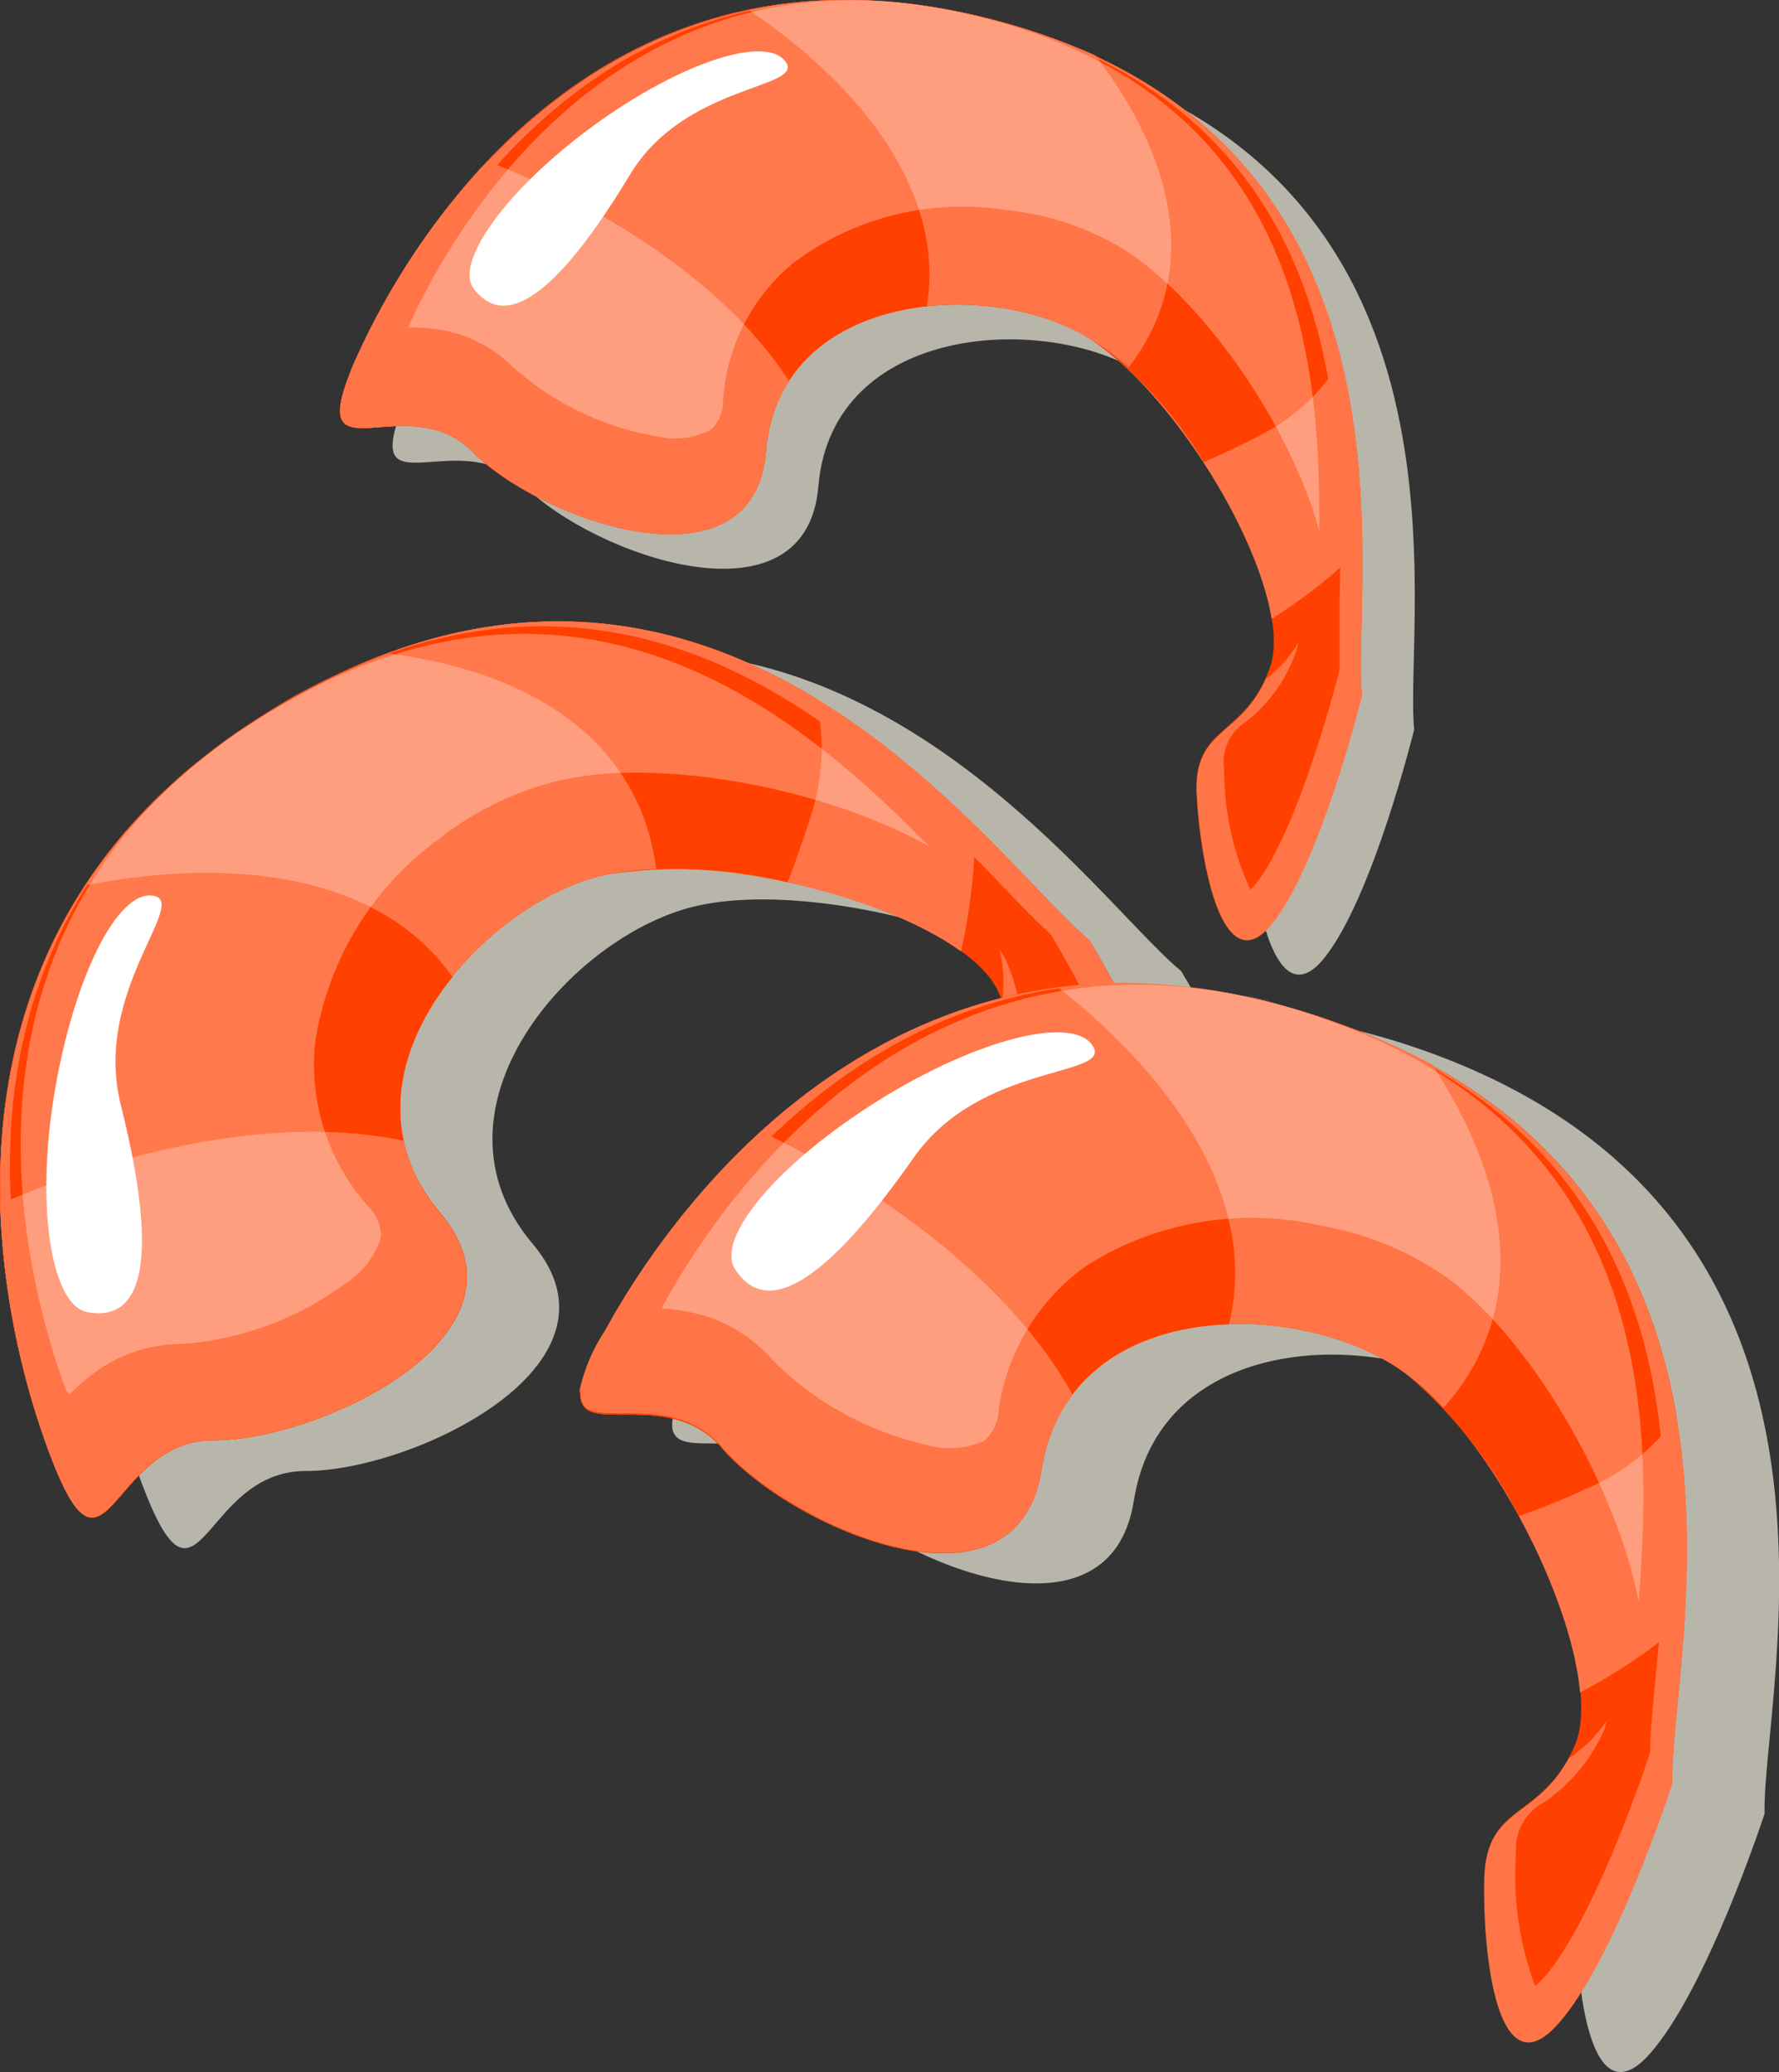 <svg xmlns="http://www.w3.org/2000/svg" viewBox="0 0 67.78 78.95"><rect x="0" y="0" width="67.78" height="78.95" fill="#333333" stroke="none"/><defs><style>.cls-1{isolation:isolate;}.cls-2{fill:#b8b5aa;}.cls-2,.cls-7{mix-blend-mode:multiply;}.cls-3{fill:#ff4000;}.cls-4{fill:#ff7547;}.cls-5,.cls-6{fill:#fff;}.cls-5{opacity:0.3;mix-blend-mode:screen;}</style></defs><title>Recurso 11</title><g class="cls-1"><g id="Capa_2" data-name="Capa 2"><g id="Layer_1" data-name="Layer 1"><path class="cls-2" d="M53.88,27.8c-.41-4.3,2.9-20.94-13.54-25.58C25.58-1.95,18.05,9.54,15.67,14.76s1.74,1.17,4.33,3.77,10.72,5.53,11.18,0c.52-6.2,8.69-6.64,12.4-4.27S51.36,24,50.39,26.74s-2.94,2.16-2.79,4.85,1,7.21,2.85,4.92S53.88,27.8,53.88,27.8Z"/><path class="cls-3" d="M51.89,26.48C51.47,22.18,54.78,5.54,38.34.89,23.59-3.28,16.06,8.21,13.67,13.44S15.42,14.6,18,17.21s10.71,5.53,11.18,0c.51-6.2,8.68-6.65,12.4-4.27s7.77,9.76,6.81,12.48-2.94,2.16-2.8,4.85,1,7.21,2.86,4.91S51.89,26.48,51.89,26.48Z"/><path class="cls-4" d="M51.9,20.84C51.83,14.13,50.38,4.3,38.34.89,23.59-3.28,16.06,8.21,13.67,13.44S15.42,14.6,18,17.21s10.71,5.53,11.18,0c.51-6.2,8.68-6.65,12.4-4.27,3,2,6.33,7.29,6.87,10.64A19.91,19.91,0,0,0,51.9,20.84Z"/><path class="cls-3" d="M38.34.89C23.59-3.28,16.06,8.21,13.67,13.44S15.42,14.6,18,17.21s10.71,5.53,11.18,0c.51-6.2,8.68-6.65,12.4-4.27a15.8,15.8,0,0,1,4.29,4.67q1.09-.48,2.19-1.05a7.54,7.54,0,0,0,3-2.78C49.83,8.51,46.54,3.21,38.34.89Z"/><path class="cls-4" d="M13.67,13.44C11.3,18.67,15.42,14.6,18,17.21s10.71,5.53,11.18,0c.51-6.2,8.68-6.65,12.4-4.27A9.78,9.78,0,0,1,43,14c2.76-3.58,1.78-7.92-1.27-11.89A24.51,24.51,0,0,0,38.34.89C23.59-3.28,16.06,8.21,13.67,13.44Z"/><path class="cls-3" d="M28.53.38C20.12,2.12,15.46,9.53,13.67,13.44,11.3,18.67,15.42,14.6,18,17.21s10.71,5.53,11.18,0c.29-3.55,3.09-5.21,6.13-5.54C36,7.55,33.12,3.49,28.53.38Z"/><path class="cls-4" d="M18.57,6.14a27.59,27.59,0,0,0-4.9,7.3C11.3,18.67,15.42,14.6,18,17.21s10.71,5.53,11.18,0a5.54,5.54,0,0,1,.89-2.68C27.87,11.11,23.57,8.11,18.57,6.14Z"/><path class="cls-5" d="M50.26,20.22c-1.09-4-4.4-8.78-7.44-10.72A10.81,10.81,0,0,0,38.31,8a10.73,10.73,0,0,0-8.06,2,7.38,7.38,0,0,0-2.7,5.26,1.5,1.5,0,0,1-.44,1.09,2.83,2.83,0,0,1-2,.29A11,11,0,0,1,19.56,14a5.09,5.09,0,0,0-3.07-1.47,6.18,6.18,0,0,0-.94-.05l.06-.14C17.08,9.12,22.81-1.31,34.72.15a23.08,23.08,0,0,1,3.34.69C49.57,4.09,50.32,13.9,50.26,20.22Z"/><path class="cls-6" d="M18.05,11c-.76-1,1.28-3.82,4.56-6.21s6.56-3.48,7.32-2.44S26.08,3.18,24,6.66C20.4,12.63,18.81,12,18.05,11Z"/><g class="cls-7"><path class="cls-4" d="M34.54.14,34,.09Z"/><path class="cls-4" d="M13.55,14.81a6.09,6.09,0,0,1,.58-.66,12.48,12.48,0,0,1,.5-1.26C16.07,9.74,21.4,0,32.34,0,21.5,0,15.71,9,13.67,13.44A6.17,6.17,0,0,0,13,15.69,4.37,4.37,0,0,1,13.55,14.81Z"/><path class="cls-4" d="M38.34.89c-.61-.17-1.21-.31-1.8-.43.55.12,1.1.25,1.65.4,13.27,3.75,13,15.61,12.85,22,0,1.09,0,2,0,2.64-.46,1.84-1.83,6.5-3.21,8.19a1.44,1.44,0,0,1-.19.21,10.84,10.84,0,0,1-1-4.58,1.81,1.81,0,0,1,.85-1.83,5.86,5.86,0,0,0,1.89-2.66,3.18,3.18,0,0,0,.08-.33,4.72,4.72,0,0,1-1.23,1.37c-1,2.24-2.77,1.89-2.63,4.43s1,7.21,2.86,4.91,3.43-8.7,3.43-8.7C51.47,22.18,54.78,5.54,38.34.89Z"/><path class="cls-4" d="M32.63,0l.75,0Z"/><path class="cls-4" d="M36.27.41Q35.61.28,35,.2,35.61.28,36.27.41Z"/></g><path class="cls-2" d="M45,37c-3.65-3-14-18.43-30.27-9.31C.12,35.9,3.18,50.61,5.39,56.49s2.25-.45,6.26-.44,12.57-4,8.65-8.65c-4.4-5.19,1.57-11.85,6.28-12.89S40.15,36,41.51,38.89s-.61,3.94,1.59,5.92,6.35,4.79,6,1.58S45,37,45,37Z"/><path class="cls-3" d="M41.51,35.83c-3.65-3-14-18.43-30.27-9.3C-3.4,34.72-.33,49.43,1.87,55.32s2.25-.45,6.27-.44,12.56-4,8.64-8.65c-4.4-5.19,1.58-11.86,6.29-12.9S36.63,34.87,38,37.72s-.6,3.94,1.59,5.91,6.35,4.8,6,1.59S41.51,35.83,41.51,35.83Z"/><path class="cls-4" d="M37.15,31.46c-5.25-5.13-14-11.61-25.91-4.93C-3.4,34.72-.33,49.43,1.87,55.32s2.25-.45,6.27-.44,12.56-4,8.64-8.65c-4.4-5.19,1.58-11.86,6.29-12.9,3.87-.85,10.54.74,13.54,2.92A21.07,21.07,0,0,0,37.15,31.46Z"/><path class="cls-3" d="M11.24,26.53C-3.4,34.72-.33,49.43,1.87,55.32s2.25-.45,6.27-.44,12.56-4,8.64-8.65c-4.4-5.19,1.58-11.86,6.29-12.9a17.68,17.68,0,0,1,6.94.29q.46-1.21.87-2.49a8.26,8.26,0,0,0,.2-4.52C26,23.54,19.37,22,11.24,26.53Z"/><path class="cls-4" d="M1.87,55.32c2.2,5.88,2.25-.45,6.27-.44s12.56-4,8.64-8.65c-4.4-5.19,1.58-11.86,6.29-12.9A11.83,11.83,0,0,1,25,33.11c-.64-4.91-4.75-7.5-10.18-8.21a25,25,0,0,0-3.53,1.63C-3.4,34.72-.33,49.43,1.87,55.32Z"/><path class="cls-3" d="M3.25,33.73c-5.16,7.85-3,17.19-1.38,21.59,2.2,5.88,2.25-.45,6.27-.44s12.56-4,8.64-8.65c-2.52-3-1.63-6.42.46-9C14.61,33.46,9.21,32.58,3.25,33.73Z"/><path class="cls-4" d="M0,45.88a30.17,30.17,0,0,0,1.86,9.44c2.2,5.88,2.25-.45,6.27-.44s12.56-4,8.64-8.65a6.39,6.39,0,0,1-1.39-2.76C11.05,42.54,5.4,43.54,0,45.88Z"/><path class="cls-5" d="M35.41,32.26c-3.91-2.22-10.19-3.39-14-2.54A11.9,11.9,0,0,0,16.68,32,11.74,11.74,0,0,0,12,39.78a8.14,8.14,0,0,0,2,6.16,1.68,1.68,0,0,1,.52,1.18,3.14,3.14,0,0,1-1.34,1.77,11.92,11.92,0,0,1-6.25,2.32,5.6,5.6,0,0,0-3.52,1.24,8.9,8.9,0,0,0-.77.69L2.53,53c-1.36-3.63-5-16.13,5.34-24.22A23.57,23.57,0,0,1,11,26.71C22.39,20.32,30.56,27.32,35.41,32.26Z"/><path class="cls-6" d="M3.35,50c-1.39-.22-2-4-1.28-8.33s2.38-7.77,3.77-7.54S3.52,37.79,4.6,42.09C6.45,49.48,4.74,50.25,3.35,50Z"/><g class="cls-7"><path class="cls-4" d="M7.71,28.89l-.47.39Z"/><path class="cls-4" d="M2.84,56.48a6.33,6.33,0,0,1-.07-1,11,11,0,0,1-.58-1.35C.86,50.6-2.55,39,5.91,30.49c-8.42,8.34-5.92,19.8-4,24.83a6.65,6.65,0,0,0,1.19,2.29A4.53,4.53,0,0,1,2.84,56.48Z"/><path class="cls-4" d="M11.24,26.53c-.61.34-1.18.7-1.73,1.06.51-.33,1-.66,1.59-1,13.16-7.37,22.12,2,26.93,7,.82.86,1.48,1.55,2,2,1.06,1.78,3.6,6.44,3.85,8.82a1.13,1.13,0,0,1,0,.31,11.93,11.93,0,0,1-4.32-2.77A2,2,0,0,1,38.87,40a6.44,6.44,0,0,0-.6-3.52c-.05-.1-.13-.21-.19-.31a5.22,5.22,0,0,1,.1,2c1,2.51-.67,3.6,1.4,5.46s6.35,4.8,6,1.59-4.08-9.39-4.08-9.39C37.86,32.83,27.54,17.4,11.24,26.53Z"/><path class="cls-4" d="M6.14,30.27c.2-.19.39-.38.6-.56C6.53,29.89,6.34,30.08,6.14,30.27Z"/><path class="cls-4" d="M9.26,27.76c-.4.28-.79.55-1.16.84C8.47,28.31,8.86,28,9.26,27.76Z"/></g><path class="cls-2" d="M67.23,69.11c-.11-4.72,4.82-22.61-12.75-29-15.77-5.72-24.89,6.21-27.91,11.73s1.81,1.41,4.43,4.45,11.26,6.88,12.2.89c1.06-6.72,10-6.56,13.87-3.68s7.7,11.28,6.44,14.16-3.38,2.12-3.44,5.07.52,8,2.73,5.59S67.23,69.11,67.23,69.11Z"/><path class="cls-3" d="M63.71,67.94C63.6,63.22,68.53,45.33,51,39c-15.77-5.72-24.9,6.22-27.91,11.74s1.81,1.41,4.43,4.45S38.74,62,39.68,56c1.06-6.72,10-6.55,13.87-3.67S61.26,63.62,60,66.51s-3.38,2.12-3.44,5.07.53,7.94,2.73,5.59S63.71,67.94,63.71,67.94Z"/><path class="cls-4" d="M64.18,61.79C64.63,54.46,63.83,43.62,51,39c-15.77-5.72-24.9,6.22-27.91,11.74s1.81,1.41,4.43,4.45S38.74,62,39.68,56c1.06-6.72,10-6.55,13.87-3.67,3.18,2.38,6.33,8.46,6.65,12.16A21.53,21.53,0,0,0,64.18,61.79Z"/><path class="cls-3" d="M51,39c-15.77-5.72-24.9,6.22-27.91,11.74s1.81,1.41,4.43,4.45S38.74,62,39.68,56c1.06-6.72,10-6.55,13.87-3.67a17.62,17.62,0,0,1,4.32,5.44c.82-.29,1.64-.61,2.46-1A8.21,8.21,0,0,0,63.88,54C62.89,48.18,59.73,42.13,51,39Z"/><path class="cls-4" d="M23.06,50.69c-3,5.51,1.81,1.41,4.43,4.45S38.74,62,39.68,56c1.06-6.72,10-6.55,13.87-3.67A10.33,10.33,0,0,1,55,53.64c3.3-3.7,2.57-8.51-.44-13.08A25.82,25.82,0,0,0,51,39C35.2,33.23,26.07,45.17,23.06,50.69Z"/><path class="cls-3" d="M40.3,37.61c-9.32,1.24-15,9-17.24,13.08-3,5.51,1.81,1.41,4.43,4.45S38.74,62,39.68,56c.61-3.84,3.8-5.43,7.14-5.54C47.93,46,45.07,41.37,40.3,37.61Z"/><path class="cls-4" d="M29,43.11a30.16,30.16,0,0,0-5.92,7.58c-3,5.51,1.81,1.41,4.43,4.45S38.74,62,39.68,56a6.25,6.25,0,0,1,1.19-2.85C38.73,49.28,34.28,45.66,29,43.11Z"/><path class="cls-5" d="M62.43,61c-.87-4.41-4.09-9.93-7.26-12.29a11.89,11.89,0,0,0-4.8-2,11.8,11.8,0,0,0-8.95,1.5,8.12,8.12,0,0,0-3.37,5.52,1.7,1.7,0,0,1-.55,1.17,3.19,3.19,0,0,1-2.22.15,12,12,0,0,1-5.84-3.22,5.62,5.62,0,0,0-3.24-1.85,7.84,7.84,0,0,0-1-.13l.09-.15c1.86-3.41,8.93-14.34,21.82-11.8a24.14,24.14,0,0,1,3.58,1C63,43.33,63,54.09,62.43,61Z"/><path class="cls-6" d="M28,48.35c-.75-1.2,1.7-4.07,5.47-6.42s7.43-3.27,8.17-2.07-4.27.61-6.82,4.24C30.46,50.33,28.77,49.55,28,48.35Z"/><g class="cls-7"><path class="cls-4" d="M46.88,37.83l-.61-.1Z"/><path class="cls-4" d="M22.81,52.17a8.84,8.84,0,0,1,.69-.68,14.14,14.14,0,0,1,.64-1.32C26,46.84,32.56,36.65,44.49,37.51,32.67,36.59,25.63,46,23.06,50.69a6.6,6.6,0,0,0-1,2.4A5,5,0,0,1,22.81,52.17Z"/><path class="cls-4" d="M51,39c-.66-.23-1.3-.43-1.94-.61.59.17,1.18.35,1.77.57C65,44.05,63.74,57,63.08,63.9c-.11,1.18-.21,2.13-.21,2.87-.65,2-2.52,7-4.15,8.69l-.23.22a12.06,12.06,0,0,1-.73-5.09,2,2,0,0,1,1.08-1.92,6.53,6.53,0,0,0,2.28-2.76,3.57,3.57,0,0,0,.1-.35A5.23,5.23,0,0,1,59.77,67c-1.27,2.36-3.16,1.83-3.22,4.62-.06,3,.53,7.94,2.73,5.59s4.43-9.23,4.43-9.23C63.6,63.22,68.53,45.33,51,39Z"/><path class="cls-4" d="M44.81,37.54l.81.09Z"/><path class="cls-4" d="M48.74,38.26c-.47-.12-.93-.24-1.39-.33C47.81,38,48.27,38.13,48.74,38.26Z"/></g></g></g></g></svg>